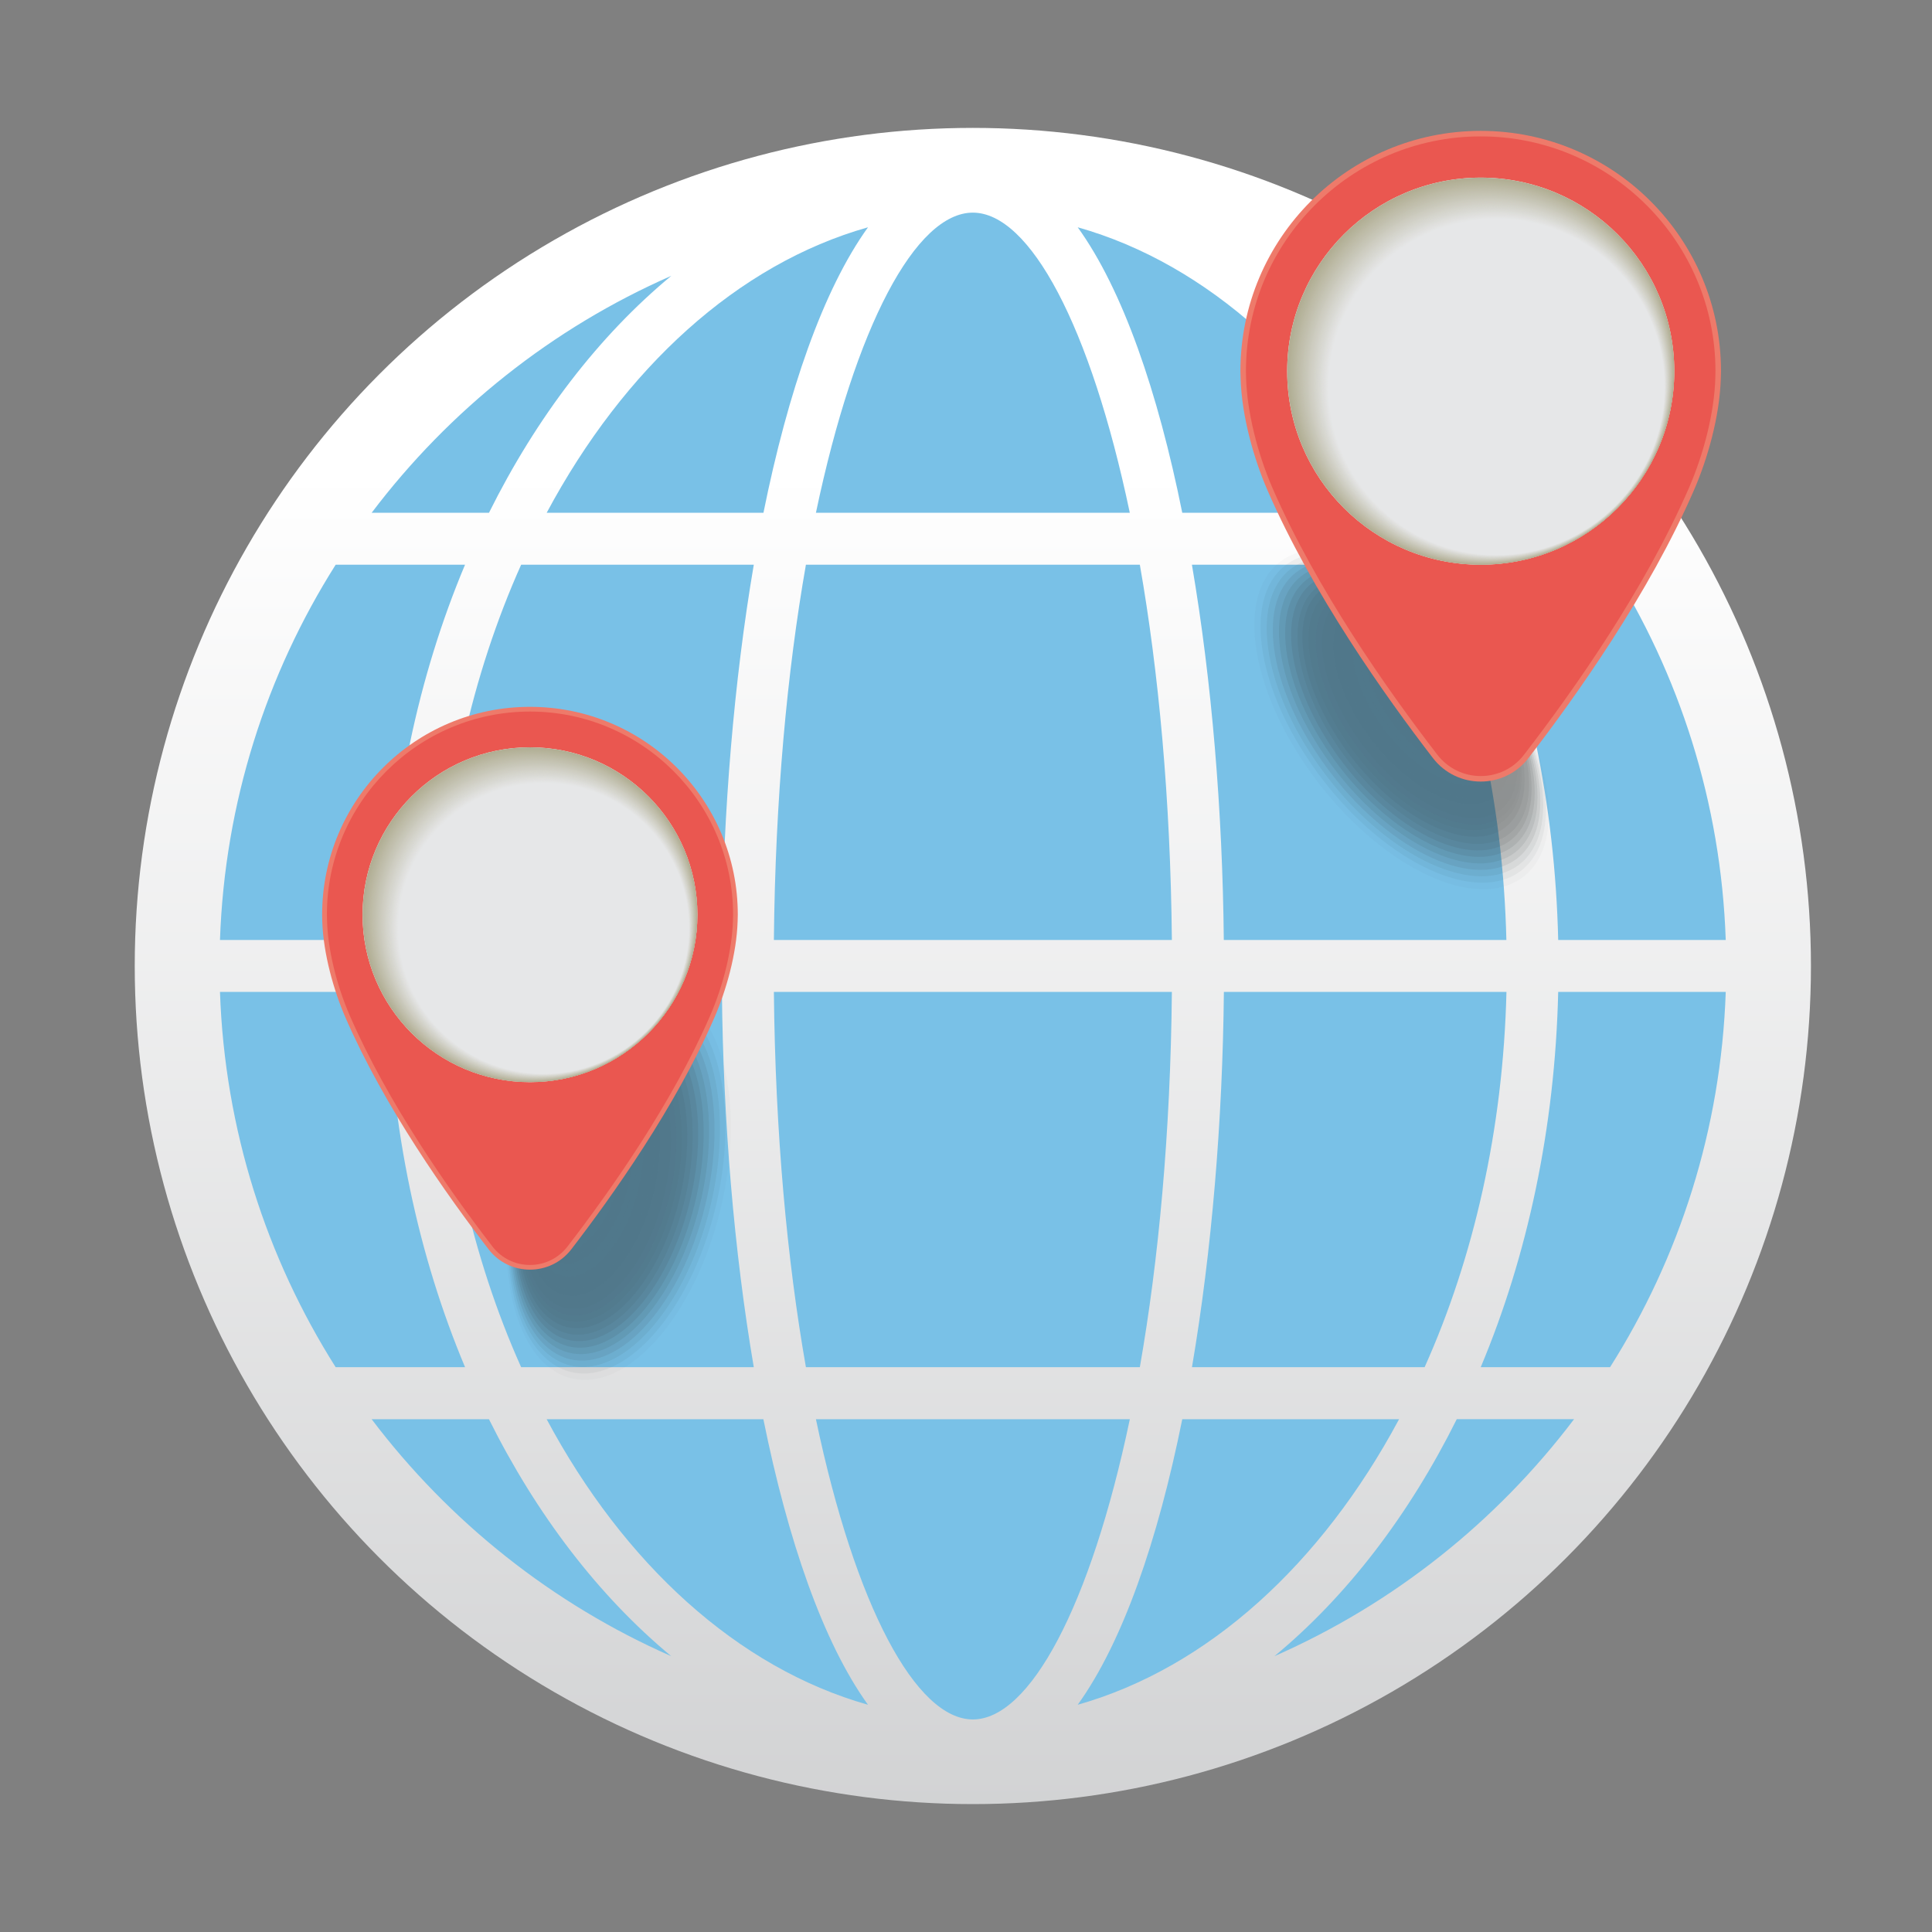 <?xml version="1.0" encoding="utf-8"?>
<!-- Generator: Adobe Illustrator 16.0.0, SVG Export Plug-In . SVG Version: 6.00 Build 0)  -->
<!DOCTYPE svg PUBLIC "-//W3C//DTD SVG 1.1//EN" "http://www.w3.org/Graphics/SVG/1.1/DTD/svg11.dtd">
<svg version="1.1" id="Layer_1" xmlns="http://www.w3.org/2000/svg" xmlns:xlink="http://www.w3.org/1999/xlink" x="0px" y="0px"
	 width="50px" height="50px" viewBox="0 0 50 50" enable-background="new 0 0 50 50" xml:space="preserve">
<rect x="0" y="0" width="50" height="50" fill="#808080" stroke="none"/>
<g>
	<linearGradient id="SVGID_1_" gradientUnits="userSpaceOnUse" x1="25.177" y1="12.24" x2="25.177" y2="94.988">
		<stop  offset="0" style="stop-color:#FFFFFF"/>
		<stop  offset="1" style="stop-color:#939598"/>
	</linearGradient>
	<circle fill="url(#SVGID_1_)" cx="25.177" cy="25" r="21.69"/>
	<g>
		<g>
			<path fill="#79C1E7" d="M37.7,13.271h3.036c-2.006-2.653-4.671-4.78-7.753-6.133C34.859,8.691,36.466,10.792,37.7,13.271z"/>
			<path fill="#79C1E7" d="M36.868,14.615h-6.021c0.514,3.008,0.793,6.38,0.825,9.712h7.313
				C38.9,20.766,38.137,17.446,36.868,14.615z"/>
			<path fill="#79C1E7" d="M13.487,14.615c-1.267,2.832-2.033,6.151-2.117,9.712h7.313c0.034-3.333,0.312-6.704,0.825-9.712H13.487z
				"/>
			<path fill="#79C1E7" d="M21.116,13.271h8.123c-1.017-4.844-2.59-7.768-4.062-7.768S22.133,8.426,21.116,13.271z"/>
			<path fill="#79C1E7" d="M22.464,5.882c-3.376,0.953-6.313,3.647-8.316,7.389h5.61C20.392,10.135,21.3,7.499,22.464,5.882z"/>
			<path fill="#79C1E7" d="M36.208,13.271c-2.004-3.741-4.94-6.436-8.317-7.389c1.166,1.617,2.074,4.253,2.706,7.389H36.208z"/>
			<path fill="#79C1E7" d="M29.499,14.615h-8.642c-0.486,2.766-0.793,6.054-0.829,9.712h10.3
				C30.293,20.668,29.984,17.38,29.499,14.615z"/>
			<path fill="#79C1E7" d="M20.857,35.383h8.642c0.485-2.766,0.794-6.054,0.829-9.712h-10.3
				C20.064,29.329,20.371,32.617,20.857,35.383z"/>
			<path fill="#79C1E7" d="M36.208,36.729h-5.611c-0.632,3.135-1.54,5.771-2.706,7.39C31.269,43.163,34.204,40.47,36.208,36.729z"/>
			<path fill="#79C1E7" d="M30.848,35.383h6.021c1.269-2.83,2.032-6.15,2.118-9.712h-7.313
				C31.641,29.002,31.361,32.374,30.848,35.383z"/>
			<path fill="#79C1E7" d="M14.147,36.729c2.003,3.741,4.939,6.435,8.316,7.39c-1.164-1.618-2.072-4.255-2.707-7.39H14.147z"/>
			<path fill="#79C1E7" d="M11.37,25.671c0.084,3.562,0.85,6.882,2.117,9.712h6.021c-0.513-3.009-0.792-6.381-0.825-9.712H11.37z"/>
			<path fill="#79C1E7" d="M21.116,36.729c1.017,4.843,2.59,7.77,4.062,7.77s3.045-2.927,4.062-7.77H21.116z"/>
			<path fill="#79C1E7" d="M40.326,24.327h4.336c-0.122-3.562-1.202-6.881-2.994-9.712h-3.347
				C39.529,17.49,40.244,20.801,40.326,24.327z"/>
			<path fill="#79C1E7" d="M38.321,35.383h3.347c1.792-2.83,2.872-6.15,2.994-9.712h-4.336
				C40.244,29.196,39.529,32.507,38.321,35.383z"/>
			<path fill="#79C1E7" d="M32.983,42.861c3.082-1.354,5.747-3.481,7.754-6.133h-3.036C36.468,39.206,34.859,41.309,32.983,42.861z"
				/>
			<path fill="#79C1E7" d="M12.654,36.729H9.618c2.007,2.651,4.672,4.779,7.754,6.133C15.497,41.307,13.888,39.206,12.654,36.729z"
				/>
			<path fill="#79C1E7" d="M17.374,7.138c-3.083,1.352-5.748,3.479-7.755,6.132h3.036C13.888,10.792,15.498,8.691,17.374,7.138z"/>
			<path fill="#79C1E7" d="M5.693,24.327h4.337c0.083-3.526,0.796-6.837,2.005-9.712H8.687C6.897,17.446,5.816,20.766,5.693,24.327z
				"/>
			<path fill="#79C1E7" d="M10.03,25.671H5.693c0.123,3.562,1.204,6.882,2.994,9.712h3.349
				C10.827,32.507,10.113,29.196,10.03,25.671z"/>
		</g>
	</g>
	<g opacity="0.5">
		
			<ellipse transform="matrix(0.238 -0.971 0.971 0.238 -17.561 38.989)" opacity="0" fill="#282F2F" cx="16.075" cy="30.689" rx="5.306" ry="2.792"/>
		
			<ellipse transform="matrix(0.238 -0.971 0.971 0.238 -17.588 38.927)" opacity="0.048" fill="#282F2F" cx="16.023" cy="30.676" rx="5.149" ry="2.709"/>
		
			<ellipse transform="matrix(0.238 -0.971 0.971 0.238 -17.615 38.868)" opacity="0.095" fill="#282F2F" cx="15.971" cy="30.664" rx="4.992" ry="2.626"/>
		
			<ellipse transform="matrix(0.238 -0.971 0.971 0.238 -17.643 38.806)" opacity="0.143" fill="#282F2F" cx="15.918" cy="30.651" rx="4.834" ry="2.544"/>
		
			<ellipse transform="matrix(0.238 -0.971 0.971 0.238 -17.67 38.747)" opacity="0.191" fill="#282F2F" cx="15.866" cy="30.638" rx="4.677" ry="2.461"/>
		
			<ellipse transform="matrix(0.238 -0.971 0.971 0.238 -17.698 38.684)" opacity="0.238" fill="#282F2F" cx="15.813" cy="30.625" rx="4.52" ry="2.378"/>
		
			<ellipse transform="matrix(0.238 -0.971 0.971 0.238 -17.725 38.624)" opacity="0.286" fill="#282F2F" cx="15.761" cy="30.612" rx="4.363" ry="2.296"/>
		
			<ellipse transform="matrix(0.238 -0.971 0.971 0.238 -17.753 38.563)" opacity="0.333" fill="#282F2F" cx="15.709" cy="30.6" rx="4.205" ry="2.213"/>
		
			<ellipse transform="matrix(0.238 -0.971 0.971 0.238 -17.781 38.502)" opacity="0.381" fill="#282F2F" cx="15.656" cy="30.587" rx="4.048" ry="2.13"/>
		
			<ellipse transform="matrix(0.238 -0.971 0.971 0.238 -17.808 38.44)" opacity="0.429" fill="#282F2F" cx="15.604" cy="30.574" rx="3.891" ry="2.047"/>
		
			<ellipse transform="matrix(0.238 -0.971 0.971 0.238 -17.836 38.38)" opacity="0.476" fill="#282F2F" cx="15.552" cy="30.562" rx="3.734" ry="1.964"/>
		
			<ellipse transform="matrix(0.238 -0.971 0.971 0.238 -17.862 38.321)" opacity="0.524" fill="#282F2F" cx="15.499" cy="30.548" rx="3.577" ry="1.883"/>
		
			<ellipse transform="matrix(0.238 -0.971 0.971 0.238 -17.89 38.262)" opacity="0.571" fill="#282F2F" cx="15.447" cy="30.536" rx="3.419" ry="1.799"/>
		
			<ellipse transform="matrix(0.238 -0.971 0.971 0.238 -17.918 38.199)" opacity="0.619" fill="#282F2F" cx="15.394" cy="30.522" rx="3.262" ry="1.717"/>
		
			<ellipse transform="matrix(0.238 -0.971 0.971 0.238 -17.945 38.138)" opacity="0.667" fill="#282F2F" cx="15.342" cy="30.51" rx="3.105" ry="1.634"/>
		
			<ellipse transform="matrix(0.238 -0.971 0.971 0.238 -17.973 38.078)" opacity="0.714" fill="#282F2F" cx="15.289" cy="30.497" rx="2.947" ry="1.551"/>
		
			<ellipse transform="matrix(0.238 -0.971 0.971 0.238 -18 38.017)" opacity="0.762" fill="#282F2F" cx="15.237" cy="30.484" rx="2.79" ry="1.468"/>
		
			<ellipse transform="matrix(0.238 -0.971 0.971 0.238 -18.028 37.954)" opacity="0.809" fill="#282F2F" cx="15.184" cy="30.471" rx="2.633" ry="1.386"/>
		
			<ellipse transform="matrix(0.238 -0.971 0.971 0.238 -18.055 37.896)" opacity="0.857" fill="#282F2F" cx="15.132" cy="30.458" rx="2.476" ry="1.303"/>
		
			<ellipse transform="matrix(0.238 -0.971 0.971 0.238 -18.084 37.832)" opacity="0.905" fill="#282F2F" cx="15.08" cy="30.446" rx="2.318" ry="1.221"/>
		
			<ellipse transform="matrix(0.238 -0.971 0.971 0.238 -18.11 37.774)" opacity="0.952" fill="#282F2F" cx="15.027" cy="30.433" rx="2.161" ry="1.137"/>
		
			<ellipse transform="matrix(0.238 -0.971 0.971 0.238 -18.138 37.711)" fill="#282F2F" cx="14.975" cy="30.42" rx="2.004" ry="1.055"/>
	</g>
	<g opacity="0.5">
		
			<ellipse transform="matrix(0.612 0.791 -0.791 0.612 28.822 -21.405)" opacity="0" fill="#282F2F" cx="36.208" cy="18.648" rx="5.306" ry="2.792"/>
		
			<ellipse transform="matrix(0.612 0.791 -0.791 0.612 28.813 -21.451)" opacity="0.048" fill="#282F2F" cx="36.251" cy="18.615" rx="5.149" ry="2.709"/>
		
			<ellipse transform="matrix(0.612 0.791 -0.791 0.612 28.803 -21.498)" opacity="0.095" fill="#282F2F" cx="36.293" cy="18.582" rx="4.991" ry="2.626"/>
		
			<ellipse transform="matrix(0.612 0.791 -0.791 0.612 28.794 -21.545)" opacity="0.143" fill="#282F2F" cx="36.337" cy="18.549" rx="4.834" ry="2.544"/>
		
			<ellipse transform="matrix(0.612 0.791 -0.791 0.612 28.784 -21.591)" opacity="0.191" fill="#282F2F" cx="36.379" cy="18.516" rx="4.677" ry="2.461"/>
		
			<ellipse transform="matrix(0.612 0.791 -0.791 0.612 28.775 -21.638)" opacity="0.238" fill="#282F2F" cx="36.422" cy="18.483" rx="4.52" ry="2.378"/>
		
			<ellipse transform="matrix(0.612 0.791 -0.791 0.612 28.767 -21.685)" opacity="0.286" fill="#282F2F" cx="36.464" cy="18.45" rx="4.362" ry="2.295"/>
		
			<ellipse transform="matrix(0.612 0.791 -0.791 0.612 28.752 -21.731)" opacity="0.333" fill="#282F2F" cx="36.507" cy="18.417" rx="4.205" ry="2.213"/>
		
			<ellipse transform="matrix(0.612 0.791 -0.791 0.612 28.748 -21.778)" opacity="0.381" fill="#282F2F" cx="36.55" cy="18.384" rx="4.048" ry="2.131"/>
		
			<ellipse transform="matrix(0.611 0.791 -0.791 0.611 28.739 -21.825)" opacity="0.429" fill="#282F2F" cx="36.593" cy="18.351" rx="3.891" ry="2.047"/>
		
			<ellipse transform="matrix(0.611 0.791 -0.791 0.611 28.729 -21.872)" opacity="0.476" fill="#282F2F" cx="36.635" cy="18.318" rx="3.733" ry="1.965"/>
		
			<ellipse transform="matrix(0.612 0.791 -0.791 0.612 28.716 -21.917)" opacity="0.524" fill="#282F2F" cx="36.678" cy="18.285" rx="3.576" ry="1.882"/>
		
			<ellipse transform="matrix(0.612 0.791 -0.791 0.612 28.706 -21.964)" opacity="0.571" fill="#282F2F" cx="36.721" cy="18.252" rx="3.419" ry="1.799"/>
		
			<ellipse transform="matrix(0.612 0.791 -0.791 0.612 28.697 -22.01)" opacity="0.619" fill="#282F2F" cx="36.763" cy="18.219" rx="3.262" ry="1.716"/>
		
			<ellipse transform="matrix(0.611 0.791 -0.791 0.611 28.694 -22.058)" opacity="0.667" fill="#282F2F" cx="36.806" cy="18.186" rx="3.104" ry="1.634"/>
		
			<ellipse transform="matrix(0.612 0.791 -0.791 0.612 28.678 -22.104)" opacity="0.714" fill="#282F2F" cx="36.849" cy="18.153" rx="2.947" ry="1.552"/>
		
			<ellipse transform="matrix(0.612 0.791 -0.791 0.612 28.67 -22.151)" opacity="0.762" fill="#282F2F" cx="36.892" cy="18.12" rx="2.79" ry="1.469"/>
		
			<ellipse transform="matrix(0.612 0.791 -0.791 0.612 28.662 -22.197)" opacity="0.809" fill="#282F2F" cx="36.934" cy="18.087" rx="2.633" ry="1.386"/>
		
			<ellipse transform="matrix(0.612 0.791 -0.791 0.612 28.652 -22.244)" opacity="0.857" fill="#282F2F" cx="36.977" cy="18.054" rx="2.475" ry="1.302"/>
		
			<ellipse transform="matrix(0.612 0.791 -0.791 0.612 28.642 -22.291)" opacity="0.905" fill="#282F2F" cx="37.02" cy="18.021" rx="2.318" ry="1.221"/>
		
			<ellipse transform="matrix(0.612 0.791 -0.791 0.612 28.632 -22.337)" opacity="0.952" fill="#282F2F" cx="37.063" cy="17.988" rx="2.161" ry="1.138"/>
		
			<ellipse transform="matrix(0.611 0.791 -0.791 0.611 28.625 -22.384)" fill="#282F2F" cx="37.105" cy="17.955" rx="2.004" ry="1.055"/>
	</g>
	<g>
		<path fill="#EE7A6A" d="M38.321,3.387c-3.434,0-6.219,2.784-6.219,6.219c0,0.064,0.002,0.129,0.005,0.194
			c0.03,0.982,0.346,2.086,0.698,2.894c1.161,2.667,3.044,5.322,4.28,6.926c0.625,0.809,1.846,0.809,2.47,0
			c1.237-1.604,3.12-4.259,4.281-6.926c0.353-0.808,0.669-1.912,0.698-2.894c0.003-0.065,0.005-0.13,0.005-0.194
			C44.54,6.171,41.756,3.387,38.321,3.387z"/>
		<path fill="#EA5750" d="M38.321,20.084c-0.443,0-0.851-0.201-1.122-0.551c-1.319-1.711-3.131-4.297-4.264-6.896
			c-0.402-0.926-0.659-1.988-0.686-2.841c-0.003-0.066-0.004-0.129-0.004-0.19c0-3.351,2.726-6.076,6.075-6.076
			c3.351,0,6.076,2.726,6.076,6.076c0,0.062-0.002,0.124-0.004,0.188c-0.026,0.856-0.283,1.918-0.687,2.844
			c-1.133,2.599-2.943,5.184-4.265,6.896C39.173,19.883,38.764,20.084,38.321,20.084z"/>
		<circle fill="#FFFFFF" cx="38.321" cy="9.606" r="5.009"/>
		<g>
			<circle fill="#B0AD92" cx="38.321" cy="9.606" r="5.009"/>
			<circle fill="#B1AE94" cx="38.329" cy="9.614" r="4.996"/>
			<circle fill="#B2AF95" cx="38.337" cy="9.622" r="4.983"/>
			<circle fill="#B3B097" cx="38.345" cy="9.63" r="4.97"/>
			<circle fill="#B4B299" cx="38.353" cy="9.638" r="4.957"/>
			<circle fill="#B5B39A" cx="38.361" cy="9.646" r="4.945"/>
			<circle fill="#B6B49C" cx="38.369" cy="9.654" r="4.931"/>
			<circle fill="#B7B59E" cx="38.377" cy="9.662" r="4.918"/>
			<circle fill="#B8B69F" cx="38.385" cy="9.669" r="4.906"/>
			<circle fill="#BAB7A1" cx="38.393" cy="9.677" r="4.893"/>
			<circle fill="#BBB8A3" cx="38.4" cy="9.686" r="4.88"/>
			<circle fill="#BCBAA5" cx="38.408" cy="9.693" r="4.867"/>
			<circle fill="#BDBBA6" cx="38.416" cy="9.701" r="4.854"/>
			<circle fill="#BEBCA8" cx="38.425" cy="9.709" r="4.841"/>
			<circle fill="#BFBDAA" cx="38.433" cy="9.717" r="4.829"/>
			<circle fill="#C0BEAB" cx="38.44" cy="9.725" r="4.816"/>
			<circle fill="#C1BFAD" cx="38.448" cy="9.733" r="4.802"/>
			<circle fill="#C2C0AF" cx="38.456" cy="9.741" r="4.79"/>
			<circle fill="#C3C1B0" cx="38.464" cy="9.749" r="4.777"/>
			<circle fill="#C4C3B2" cx="38.472" cy="9.757" r="4.764"/>
			<circle fill="#C5C4B4" cx="38.479" cy="9.765" r="4.751"/>
			<circle fill="#C6C5B5" cx="38.487" cy="9.773" r="4.738"/>
			<circle fill="#C7C6B7" cx="38.496" cy="9.781" r="4.725"/>
			<circle fill="#C8C7B9" cx="38.504" cy="9.789" r="4.713"/>
			<circle fill="#C9C8BA" cx="38.512" cy="9.797" r="4.7"/>
			<circle fill="#CAC9BC" cx="38.52" cy="9.805" r="4.687"/>
			<circle fill="#CCCBBE" cx="38.527" cy="9.813" r="4.674"/>
			<circle fill="#CDCCC0" cx="38.535" cy="9.821" r="4.661"/>
			<circle fill="#CECDC1" cx="38.543" cy="9.829" r="4.648"/>
			<circle fill="#CFCEC3" cx="38.551" cy="9.836" r="4.635"/>
			<circle fill="#D0CFC5" cx="38.56" cy="9.844" r="4.622"/>
			<circle fill="#D1D0C6" cx="38.567" cy="9.853" r="4.609"/>
			<circle fill="#D2D1C8" cx="38.575" cy="9.86" r="4.597"/>
			<circle fill="#D3D3CA" cx="38.583" cy="9.868" r="4.584"/>
			<circle fill="#D4D4CB" cx="38.591" cy="9.876" r="4.571"/>
			<circle fill="#D5D5CD" cx="38.599" cy="9.884" r="4.558"/>
			<circle fill="#D6D6CF" cx="38.606" cy="9.892" r="4.545"/>
			<circle fill="#D7D7D0" cx="38.614" cy="9.9" r="4.532"/>
			<circle fill="#D8D8D2" cx="38.622" cy="9.908" r="4.519"/>
			<circle fill="#D9D9D4" cx="38.631" cy="9.916" r="4.506"/>
			<circle fill="#DADAD5" cx="38.639" cy="9.924" r="4.493"/>
			<circle fill="#DBDCD7" cx="38.646" cy="9.932" r="4.481"/>
			<circle fill="#DCDDD9" cx="38.654" cy="9.94" r="4.468"/>
			<circle fill="#DEDEDB" cx="38.662" cy="9.948" r="4.455"/>
			<circle fill="#DFDFDC" cx="38.67" cy="9.956" r="4.442"/>
			<circle fill="#E0E0DE" cx="38.678" cy="9.964" r="4.429"/>
			<circle fill="#E1E1E0" cx="38.686" cy="9.972" r="4.416"/>
			<circle fill="#E2E2E1" cx="38.694" cy="9.979" r="4.403"/>
			<circle fill="#E3E4E3" cx="38.702" cy="9.988" r="4.39"/>
			<circle fill="#E4E5E5" cx="38.71" cy="9.996" r="4.377"/>
			<circle fill="#E5E6E6" cx="38.718" cy="10.003" r="4.365"/>
			<circle fill="#E6E7E8" cx="38.726" cy="10.011" r="4.352"/>
		</g>
	</g>
	<g>
		<path fill="#EE7A6A" d="M13.716,18.293c-2.971,0-5.379,2.408-5.379,5.379c0,0.056,0.001,0.111,0.003,0.168
			c0.027,0.849,0.3,1.804,0.604,2.502c1.004,2.307,2.633,4.605,3.703,5.993c0.54,0.698,1.596,0.698,2.136,0
			c1.07-1.388,2.699-3.687,3.703-5.993c0.305-0.699,0.578-1.653,0.604-2.502c0.002-0.057,0.004-0.113,0.004-0.168
			C19.095,20.702,16.687,18.293,13.716,18.293z"/>
		<path fill="#EA5750" d="M13.716,32.737c-0.383,0-0.737-0.174-0.971-0.477c-1.142-1.481-2.708-3.718-3.688-5.966
			c-0.349-0.801-0.571-1.72-0.593-2.458c-0.003-0.057-0.004-0.111-0.004-0.165c0-2.898,2.358-5.256,5.256-5.256
			s5.256,2.358,5.256,5.256c0,0.054-0.001,0.107-0.004,0.162c-0.022,0.74-0.244,1.659-0.593,2.46
			c-0.979,2.248-2.546,4.484-3.688,5.966C14.452,32.563,14.099,32.737,13.716,32.737z"/>
		<circle fill="#FFFFFF" cx="13.716" cy="23.673" r="4.333"/>
		<g>
			<circle fill="#B0AD92" cx="13.716" cy="23.673" r="4.333"/>
			<circle fill="#B1AE94" cx="13.723" cy="23.68" r="4.322"/>
			<circle fill="#B2AF95" cx="13.729" cy="23.687" r="4.311"/>
			<circle fill="#B3B097" cx="13.736" cy="23.694" r="4.3"/>
			<circle fill="#B4B299" cx="13.743" cy="23.7" r="4.288"/>
			<circle fill="#B5B39A" cx="13.75" cy="23.707" r="4.277"/>
			<circle fill="#B6B49C" cx="13.757" cy="23.714" r="4.266"/>
			<circle fill="#B7B59E" cx="13.764" cy="23.721" r="4.255"/>
			<circle fill="#B8B69F" cx="13.771" cy="23.728" r="4.244"/>
			<circle fill="#BAB7A1" cx="13.778" cy="23.734" r="4.232"/>
			<circle fill="#BBB8A3" cx="13.785" cy="23.741" r="4.221"/>
			<circle fill="#BCBAA5" cx="13.792" cy="23.749" r="4.21"/>
			<circle fill="#BDBBA6" cx="13.798" cy="23.755" r="4.199"/>
			<circle fill="#BEBCA8" cx="13.805" cy="23.762" r="4.188"/>
			<circle fill="#BFBDAA" cx="13.812" cy="23.769" r="4.177"/>
			<circle fill="#C0BEAB" cx="13.819" cy="23.776" r="4.166"/>
			<circle fill="#C1BFAD" cx="13.826" cy="23.783" r="4.155"/>
			<circle fill="#C2C0AF" cx="13.833" cy="23.79" r="4.143"/>
			<circle fill="#C3C1B0" cx="13.839" cy="23.797" r="4.132"/>
			<circle fill="#C4C3B2" cx="13.846" cy="23.804" r="4.121"/>
			<circle fill="#C5C4B4" cx="13.853" cy="23.81" r="4.11"/>
			<circle fill="#C6C5B5" cx="13.86" cy="23.817" r="4.099"/>
			<circle fill="#C7C6B7" cx="13.867" cy="23.824" r="4.087"/>
			<circle fill="#C8C7B9" cx="13.874" cy="23.831" r="4.076"/>
			<circle fill="#C9C8BA" cx="13.88" cy="23.838" r="4.065"/>
			<circle fill="#CAC9BC" cx="13.887" cy="23.844" r="4.054"/>
			<circle fill="#CCCBBE" cx="13.895" cy="23.852" r="4.043"/>
			<circle fill="#CDCCC0" cx="13.901" cy="23.858" r="4.031"/>
			<circle fill="#CECDC1" cx="13.908" cy="23.865" r="4.021"/>
			<circle fill="#CFCEC3" cx="13.915" cy="23.872" r="4.01"/>
			<circle fill="#D0CFC5" cx="13.922" cy="23.879" r="3.998"/>
			<circle fill="#D1D0C6" cx="13.929" cy="23.886" r="3.987"/>
			<circle fill="#D2D1C8" cx="13.936" cy="23.892" r="3.976"/>
			<circle fill="#D3D3CA" cx="13.942" cy="23.899" r="3.965"/>
			<circle fill="#D4D4CB" cx="13.949" cy="23.906" r="3.954"/>
			<circle fill="#D5D5CD" cx="13.956" cy="23.913" r="3.942"/>
			<circle fill="#D6D6CF" cx="13.963" cy="23.92" r="3.931"/>
			<circle fill="#D7D7D0" cx="13.97" cy="23.927" r="3.92"/>
			<circle fill="#D8D8D2" cx="13.977" cy="23.934" r="3.909"/>
			<circle fill="#D9D9D4" cx="13.983" cy="23.941" r="3.898"/>
			<circle fill="#DADAD5" cx="13.99" cy="23.948" r="3.886"/>
			<circle fill="#DBDCD7" cx="13.997" cy="23.955" r="3.875"/>
			<circle fill="#DCDDD9" cx="14.004" cy="23.962" r="3.865"/>
			<circle fill="#DEDEDB" cx="14.011" cy="23.968" r="3.853"/>
			<circle fill="#DFDFDC" cx="14.018" cy="23.975" r="3.842"/>
			<circle fill="#E0E0DE" cx="14.025" cy="23.982" r="3.831"/>
			<circle fill="#E1E1E0" cx="14.032" cy="23.989" r="3.82"/>
			<circle fill="#E2E2E1" cx="14.039" cy="23.996" r="3.809"/>
			<circle fill="#E3E4E3" cx="14.045" cy="24.002" r="3.797"/>
			<circle fill="#E4E5E5" cx="14.052" cy="24.01" r="3.786"/>
			<circle fill="#E5E6E6" cx="14.059" cy="24.016" r="3.775"/>
			<circle fill="#E6E7E8" cx="14.066" cy="24.023" r="3.764"/>
		</g>
	</g>
</g>
</svg>
